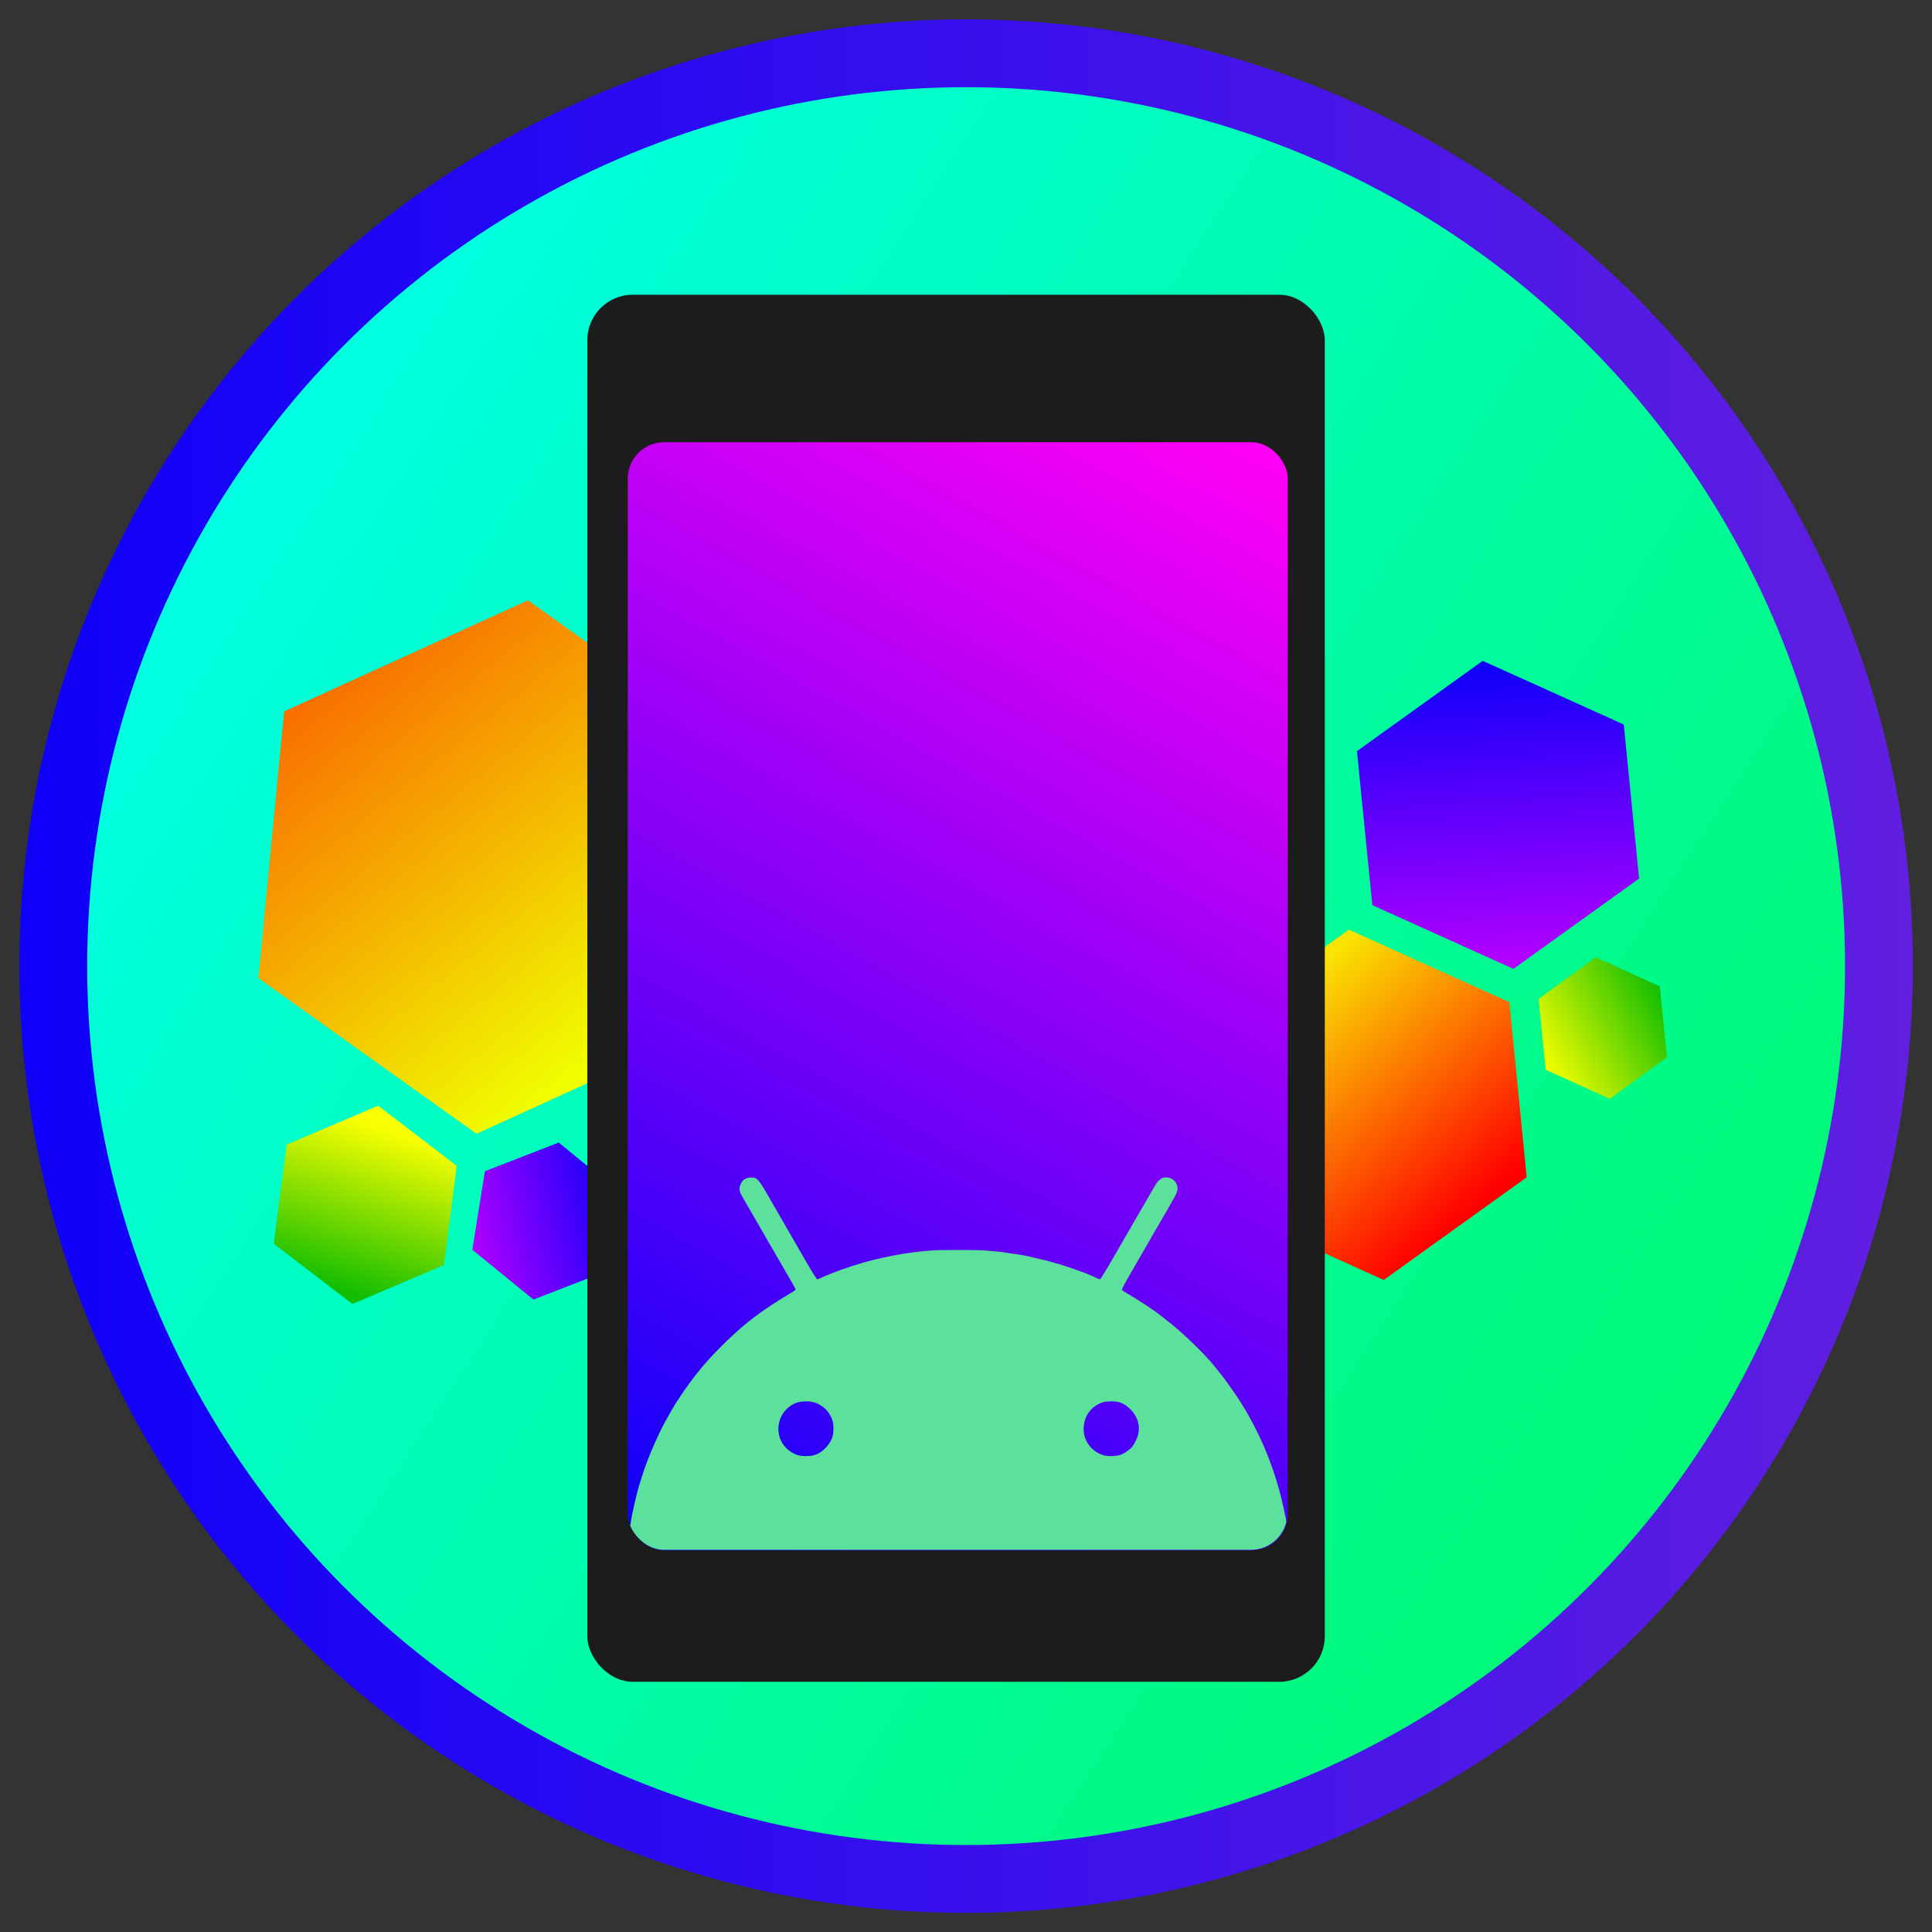 <?xml version="1.0" encoding="UTF-8" standalone="no"?>
<!-- Created with Inkscape (http://www.inkscape.org/) -->

<svg
   xmlns:dc="http://purl.org/dc/elements/1.1/"
   xmlns:cc="http://creativecommons.org/ns#"
   xmlns:rdf="http://www.w3.org/1999/02/22-rdf-syntax-ns#"
   xmlns:svg="http://www.w3.org/2000/svg"
   xmlns="http://www.w3.org/2000/svg"
   xmlns:xlink="http://www.w3.org/1999/xlink"
   xmlns:sodipodi="http://sodipodi.sourceforge.net/DTD/sodipodi-0.dtd"
   xmlns:inkscape="http://www.inkscape.org/namespaces/inkscape"
   width="132.292mm"
   height="132.292mm"
   viewBox="0 0 132.292 132.292"
   version="1.1"
   id="svg8"
   inkscape:version="0.92.4 (5da689c313, 2019-01-14)"
   sodipodi:docname="guiscrcpy_logo.svg"
   inkscape:export-filename="/media/ss/WD-SS1/Srevin/Python/guiscrcpy/ui/guiscrcpy_logo.png"
   inkscape:export-xdpi="96"
   inkscape:export-ydpi="96">
  <rect x="0" y="0" width="132.292" height="132.292" fill="#333333" stroke="none"/>
  <defs
     id="defs2">
    <linearGradient
       inkscape:collect="always"
       id="linearGradient2207">
      <stop
         style="stop-color:#0f00f9;stop-opacity:1"
         offset="0"
         id="stop2203" />
      <stop
         style="stop-color:#ff00f5;stop-opacity:1"
         offset="1"
         id="stop2205" />
    </linearGradient>
    <linearGradient
       inkscape:collect="always"
       id="linearGradient1593">
      <stop
         style="stop-color:#00f977;stop-opacity:1"
         offset="0"
         id="stop1589" />
      <stop
         style="stop-color:#00ffe3;stop-opacity:1"
         offset="1"
         id="stop1591" />
    </linearGradient>
    <linearGradient
       id="linearGradient1526"
       inkscape:collect="always">
      <stop
         id="stop1522"
         offset="0"
         style="stop-color:#f9e400;stop-opacity:1" />
      <stop
         id="stop1524"
         offset="1"
         style="stop-color:#ff0000;stop-opacity:1" />
    </linearGradient>
    <linearGradient
       id="linearGradient1520"
       inkscape:collect="always">
      <stop
         id="stop1516"
         offset="0"
         style="stop-color:#12bd00;stop-opacity:1" />
      <stop
         id="stop1518"
         offset="1"
         style="stop-color:#f9ff00;stop-opacity:1" />
    </linearGradient>
    <linearGradient
       inkscape:collect="always"
       id="linearGradient1514">
      <stop
         style="stop-color:#f96900;stop-opacity:1"
         offset="0"
         id="stop1510" />
      <stop
         style="stop-color:#f0ff00;stop-opacity:1"
         offset="1"
         id="stop1512" />
    </linearGradient>
    <linearGradient
       id="linearGradient1304"
       inkscape:collect="always">
      <stop
         id="stop1300"
         offset="0"
         style="stop-color:#0f00f9;stop-opacity:1" />
      <stop
         id="stop1302"
         offset="1"
         style="stop-color:#b100ff;stop-opacity:1" />
    </linearGradient>
    <marker
       inkscape:stockid="Arrow1Lstart"
       orient="auto"
       refY="0.0"
       refX="0.0"
       id="Arrow1Lstart"
       style="overflow:visible"
       inkscape:isstock="true">
      <path
         id="path1018"
         d="M 0.0,0.0 L 5.0,-5.0 L -12.5,0.0 L 5.0,5.0 L 0.0,0.0 z "
         style="fill-rule:evenodd;stroke:#0f00f9;stroke-width:1pt;stroke-opacity:1;fill:#0f00f9;fill-opacity:1"
         transform="scale(0.8) translate(12.5,0)" />
    </marker>
    <linearGradient
       inkscape:collect="always"
       id="linearGradient1014">
      <stop
         style="stop-color:#0f00f9;stop-opacity:1"
         offset="0"
         id="stop1010" />
      <stop
         style="stop-color:#611fe0;stop-opacity:1"
         offset="1"
         id="stop1012" />
    </linearGradient>
    <linearGradient
       id="linearGradient1008"
       inkscape:collect="always">
      <stop
         id="stop1004"
         offset="0"
         style="stop-color:#3dff9a;stop-opacity:1" />
      <stop
         id="stop1006"
         offset="1"
         style="stop-color:#09f6dc;stop-opacity:1" />
    </linearGradient>
    <clipPath
       clipPathUnits="userSpaceOnUse"
       id="clipPath943">
      <path
         sodipodi:nodetypes="ccccccccccscccsscccsssccccsccscccccsccsccscscscccsccccscccccscccccssssscccccscccscc"
         inkscape:connector-curvature="0"
         id="path945"
         d="m 77.769,145.087 c -0.024,-0.045 -0.033,-0.092 -0.021,-0.105 0.013,-0.013 0.051,-0.296 0.086,-0.629 0.06,-0.574 0.177,-1.364 0.283,-1.898 0.147,-0.747 0.464,-2.047 0.565,-2.32 0.022,-0.06 0.104,-0.316 0.181,-0.569 0.418,-1.373 1.304,-3.39 2.028,-4.617 0.085,-0.144 0.215,-0.371 0.289,-0.503 0.331,-0.593 1.239,-1.904 1.781,-2.571 0.116,-0.143 0.29,-0.356 0.386,-0.475 0.914,-1.126 2.773,-2.919 3.846,-3.707 0.124,-0.091 0.343,-0.253 0.488,-0.361 0.457,-0.34 1.467,-1.002 2.067,-1.354 0.318,-0.187 0.6,-0.366 0.626,-0.397 0.049,-0.059 0.059,-0.042 -1.008,-1.881 -0.224,-0.385 -0.509,-0.878 -0.634,-1.094 -1.677,-2.906 -2.164,-3.748 -2.327,-4.028 -0.261,-0.447 -0.283,-0.672 -0.101,-1.028 0.134,-0.263 0.367,-0.408 0.685,-0.429 0.487,-0.031 0.612,0.093 1.296,1.284 0.277,0.481 0.68,1.181 0.895,1.554 0.75,1.297 1.256,2.174 2.007,3.479 0.426,0.74 0.786,1.319 0.826,1.327 0.039,0.008 0.153,-0.029 0.255,-0.082 0.101,-0.053 0.253,-0.122 0.338,-0.153 0.084,-0.031 0.35,-0.139 0.591,-0.239 0.714,-0.297 2.182,-0.768 3.064,-0.984 0.915,-0.224 2.206,-0.474 2.692,-0.521 0.084,-0.008 0.301,-0.037 0.481,-0.064 0.181,-0.027 0.466,-0.059 0.635,-0.072 0.169,-0.013 0.474,-0.036 0.678,-0.053 0.477,-0.039 3.32,-0.039 3.808,-7.9e-4 0.896,0.071 1.394,0.121 1.598,0.161 0.198,0.039 1.018,0.163 1.291,0.195 0.06,0.007 0.237,0.043 0.394,0.081 0.156,0.037 0.56,0.131 0.897,0.209 0.562,0.129 0.899,0.22 1.619,0.435 0.488,0.146 1.866,0.633 2.101,0.742 0.602,0.28 0.773,0.353 0.824,0.353 0.034,0 0.558,-0.863 1.189,-1.959 0.62,-1.077 1.261,-2.185 1.423,-2.462 0.318,-0.542 0.537,-0.921 1.204,-2.079 0.477,-0.829 0.498,-0.859 0.739,-1.035 0.141,-0.103 0.215,-0.125 0.422,-0.125 0.473,0 0.849,0.377 0.848,0.852 -5.3e-4,0.27 -0.021,0.31 -1.851,3.45 -0.129,0.222 -0.278,0.482 -0.332,0.578 -0.053,0.096 -0.535,0.93 -1.07,1.852 -0.784,1.35 -0.963,1.689 -0.922,1.739 0.028,0.034 0.232,0.164 0.451,0.289 0.491,0.278 1.656,1.028 2.041,1.314 0.589,0.437 0.681,0.508 1.31,1.021 1.022,0.832 2.576,2.361 3.141,3.091 0.067,0.087 0.241,0.303 0.385,0.48 0.318,0.389 0.459,0.581 1.015,1.373 1.774,2.527 3.117,5.624 3.778,8.711 0.072,0.337 0.151,0.701 0.175,0.81 0.063,0.282 0.169,1.04 0.22,1.576 0.024,0.253 0.062,0.538 0.083,0.634 0.026,0.114 0.024,0.194 -0.006,0.23 -0.037,0.044 -4.943,0.055 -24.877,0.055 -24.204,0 -24.833,-0.002 -24.875,-0.082 z m 13.997,-7.093 c 0.56,-0.145 1.096,-0.644 1.367,-1.273 0.136,-0.315 0.149,-1.036 0.025,-1.377 -0.174,-0.479 -0.439,-0.823 -0.83,-1.076 -0.364,-0.235 -0.678,-0.324 -1.148,-0.324 -0.474,0 -0.798,0.093 -1.149,0.328 -0.909,0.611 -1.193,1.838 -0.644,2.784 0.244,0.42 0.715,0.789 1.192,0.935 0.282,0.086 0.864,0.088 1.186,0.005 z m 23.012,-0.02 c 0.294,-0.093 0.72,-0.379 0.912,-0.614 0.084,-0.103 0.224,-0.341 0.312,-0.53 0.364,-0.788 0.212,-1.615 -0.416,-2.265 -0.267,-0.276 -0.49,-0.424 -0.82,-0.543 -0.296,-0.107 -1.007,-0.106 -1.307,0.001 -0.838,0.301 -1.348,0.97 -1.409,1.846 -0.067,0.961 0.534,1.825 1.475,2.122 0.299,0.094 0.928,0.086 1.254,-0.017 z"
         style="fill:#5be19b;stroke-width:0.044" />
    </clipPath>
    <linearGradient
       inkscape:collect="always"
       xlink:href="#linearGradient2207"
       id="linearGradient990"
       x1="83.508"
       y1="138.164"
       x2="122.322"
       y2="67.872"
       gradientUnits="userSpaceOnUse" />
    <linearGradient
       inkscape:collect="always"
       xlink:href="#linearGradient1593"
       id="linearGradient1002"
       x1="146.793"
       y1="135.734"
       x2="52.463"
       y2="74.157"
       gradientUnits="userSpaceOnUse" />
    <linearGradient
       inkscape:collect="always"
       xlink:href="#linearGradient1014"
       id="linearGradient1016"
       x1="39.119"
       y1="101.208"
       x2="167.256"
       y2="101.208"
       gradientUnits="userSpaceOnUse"
       gradientTransform="matrix(0.953,0,0,0.953,4.87,4.777)" />
    <clipPath
       clipPathUnits="userSpaceOnUse"
       id="clipPath1378">
      <circle
         style="fill:url(#linearGradient1382);fill-opacity:1;stroke:none;stroke-width:0.858;stroke-linejoin:miter;stroke-miterlimit:4;stroke-dasharray:none;stroke-opacity:1"
         id="circle1380"
         cx="103.188"
         cy="101.208"
         r="56.768" />
    </clipPath>
    <linearGradient
       inkscape:collect="always"
       xlink:href="#linearGradient1008"
       id="linearGradient1382"
       gradientUnits="userSpaceOnUse"
       x1="46.419"
       y1="101.208"
       x2="159.956"
       y2="101.208" />
    <linearGradient
       inkscape:collect="always"
       xlink:href="#linearGradient1514"
       id="linearGradient1408"
       x1="62.772"
       y1="86.094"
       x2="72.434"
       y2="118.055"
       gradientUnits="userSpaceOnUse"
       gradientTransform="matrix(1.324,0,0,1.324,-23.242,-33.366)" />
    <linearGradient
       inkscape:collect="always"
       xlink:href="#linearGradient1526"
       id="linearGradient1433"
       gradientUnits="userSpaceOnUse"
       gradientTransform="matrix(1.324,0,0,1.324,-23.242,-33.366)"
       x1="61.485"
       y1="90.46"
       x2="89.133"
       y2="101.763" />
    <linearGradient
       inkscape:collect="always"
       xlink:href="#linearGradient1304"
       id="linearGradient1458"
       gradientUnits="userSpaceOnUse"
       gradientTransform="matrix(1.324,0,0,1.324,-23.242,-33.366)"
       x1="63.365"
       y1="87.362"
       x2="80.516"
       y2="118.093" />
    <linearGradient
       inkscape:collect="always"
       xlink:href="#linearGradient1520"
       id="linearGradient1483"
       gradientUnits="userSpaceOnUse"
       gradientTransform="matrix(1.324,0,0,1.324,-23.242,-33.366)"
       x1="84.315"
       y1="89.491"
       x2="63.095"
       y2="120.107" />
    <linearGradient
       inkscape:collect="always"
       xlink:href="#linearGradient1520"
       id="linearGradient1508"
       gradientUnits="userSpaceOnUse"
       gradientTransform="matrix(1.324,0,0,1.324,-23.242,-33.366)"
       x1="79.013"
       y1="117.878"
       x2="67.427"
       y2="89.222" />
    <linearGradient
       inkscape:collect="always"
       xlink:href="#linearGradient1304"
       id="linearGradient1483-2"
       gradientUnits="userSpaceOnUse"
       gradientTransform="matrix(1.324,0,0,1.324,-23.242,-33.366)"
       x1="84.315"
       y1="89.491"
       x2="63.095"
       y2="120.107" />
  </defs>
  <sodipodi:namedview
     id="base"
     pagecolor="#ffffff"
     bordercolor="#666666"
     borderopacity="1.0"
     inkscape:pageopacity="0.0"
     inkscape:pageshadow="2"
     inkscape:zoom="0.35"
     inkscape:cx="-501.24431"
     inkscape:cy="302.91139"
     inkscape:document-units="mm"
     inkscape:current-layer="g1544"
     showgrid="false"
     inkscape:snap-global="false"
     inkscape:window-width="1366"
     inkscape:window-height="711"
     inkscape:window-x="0"
     inkscape:window-y="28"
     inkscape:window-maximized="1" />
  <g
     inkscape:label="Layer 1"
     inkscape:groupmode="layer"
     id="layer1"
     transform="translate(-37.042,-35.062)">
    <g
       id="g1341"
       clip-path="url(#clipPath1378)" />
    <g
       id="g1544"
       transform="matrix(1.062,0,0,1.062,-6.389,-6.267)">
      <circle
         r="56.768"
         cy="101.208"
         cx="103.188"
         id="path832"
         style="fill:url(#linearGradient1002);fill-opacity:1;stroke:none;stroke-width:0.858;stroke-linejoin:miter;stroke-miterlimit:4;stroke-dasharray:none;stroke-opacity:1" />
      <path
         inkscape:transform-center-x="0.19182272"
         inkscape:transform-center-y="0.029069195"
         transform="matrix(0.156,0.137,-0.137,0.158,79.024,91.518)"
         d="m 96.295,102.213 -11.473,21.642 -24.479,0.885 -13.006,-20.757 11.473,-21.642 24.479,-0.885 z"
         inkscape:randomized="0"
         inkscape:rounded="0"
         inkscape:flatsided="true"
         sodipodi:arg2="0.48746993"
         sodipodi:arg1="-0.036128851"
         sodipodi:r2="12.247726"
         sodipodi:r1="24.495451"
         sodipodi:cy="103.09821"
         sodipodi:cx="71.815475"
         sodipodi:sides="6"
         id="path1400-6-9-3-7"
         style="opacity:1;vector-effect:none;fill:url(#linearGradient1483-2);fill-opacity:1.0;stroke:none;stroke-width:2.827;stroke-linecap:round;stroke-linejoin:miter;stroke-miterlimit:4;stroke-dasharray:11.306, 5.653, 2.827, 5.653;stroke-dashoffset:0;stroke-opacity:1"
         sodipodi:type="star" />
      <path
         transform="matrix(0.652,-0.269,0.269,0.652,-1.279,46.918)"
         inkscape:transform-center-x="-1.3025514e-06"
         d="m 96.295,102.213 -11.473,21.642 -24.479,0.885 -13.006,-20.757 11.473,-21.642 24.479,-0.885 z"
         inkscape:randomized="0"
         inkscape:rounded="0"
         inkscape:flatsided="true"
         sodipodi:arg2="0.48746993"
         sodipodi:arg1="-0.036128851"
         sodipodi:r2="12.247726"
         sodipodi:r1="24.495451"
         sodipodi:cy="103.09821"
         sodipodi:cx="71.815475"
         sodipodi:sides="6"
         id="path1400"
         style="opacity:1;vector-effect:none;fill:url(#linearGradient1408);fill-opacity:1;stroke:none;stroke-width:2.827;stroke-linecap:round;stroke-linejoin:miter;stroke-miterlimit:4;stroke-dasharray:11.306, 5.653, 2.827, 5.653;stroke-dashoffset:0;stroke-opacity:1"
         sodipodi:type="star" />
      <path
         transform="matrix(0.415,0.206,-0.206,0.415,120.424,52.57)"
         d="m 96.295,102.213 -11.473,21.642 -24.479,0.885 -13.006,-20.757 11.473,-21.642 24.479,-0.885 z"
         inkscape:randomized="0"
         inkscape:rounded="0"
         inkscape:flatsided="true"
         sodipodi:arg2="0.48746993"
         sodipodi:arg1="-0.036128851"
         sodipodi:r2="12.247726"
         sodipodi:r1="24.495451"
         sodipodi:cy="103.09821"
         sodipodi:cx="71.815475"
         sodipodi:sides="6"
         id="path1400-6"
         style="opacity:1;vector-effect:none;fill:url(#linearGradient1433);fill-opacity:1;stroke:none;stroke-width:2.827;stroke-linecap:round;stroke-linejoin:miter;stroke-miterlimit:4;stroke-dasharray:11.306, 5.653, 2.827, 5.653;stroke-dashoffset:0;stroke-opacity:1"
         sodipodi:type="star" />
      <rect
         ry="2.932"
         y="57.92"
         x="78.763"
         height="89.431"
         width="47.551"
         id="rect815-3"
         style="fill:#1c1c1c;fill-opacity:1;stroke:none;stroke-width:0.611;stroke-linejoin:miter;stroke-miterlimit:4;stroke-dasharray:none;stroke-opacity:1" />
      <rect
         ry="2.343"
         y="67.428"
         x="81.37"
         height="71.448"
         width="42.556"
         id="rect815-35"
         style="fill:url(#linearGradient990);fill-opacity:1;stroke:none;stroke-width:0.516;stroke-linejoin:miter;stroke-miterlimit:4;stroke-dasharray:none;stroke-opacity:1" />
      <rect
         transform="matrix(0.858,0,0,0.858,14.629,14.348)"
         clip-path="url(#clipPath943)"
         ry="2.73"
         y="61.848"
         x="77.765"
         height="83.25"
         width="49.586"
         id="rect815"
         style="opacity:1;vector-effect:none;fill:#5be19b;fill-opacity:1;stroke:none;stroke-width:0.602;stroke-linecap:butt;stroke-linejoin:miter;stroke-miterlimit:4;stroke-dasharray:none;stroke-dashoffset:0;stroke-opacity:1" />
      <circle
         r="58.857"
         cy="101.208"
         cx="103.188"
         id="path832-6"
         style="fill:none;fill-opacity:1;stroke:url(#linearGradient1016);stroke-width:4.374;stroke-linecap:round;stroke-linejoin:miter;stroke-miterlimit:5.7;stroke-dasharray:none;stroke-dashoffset:35.351;stroke-opacity:1" />
      <path
         inkscape:transform-center-x="-10.696353"
         inkscape:transform-center-y="25.976854"
         transform="matrix(0.365,0.181,-0.181,0.365,129.932,40.825)"
         d="m 96.295,102.213 -11.473,21.642 -24.479,0.885 -13.006,-20.757 11.473,-21.642 24.479,-0.885 z"
         inkscape:randomized="0"
         inkscape:rounded="0"
         inkscape:flatsided="true"
         sodipodi:arg2="0.48746993"
         sodipodi:arg1="-0.036128851"
         sodipodi:r2="12.247726"
         sodipodi:r1="24.495451"
         sodipodi:cy="103.09821"
         sodipodi:cx="71.815475"
         sodipodi:sides="6"
         id="path1400-6-9"
         style="opacity:1;vector-effect:none;fill:url(#linearGradient1458);fill-opacity:1;stroke:none;stroke-width:2.827;stroke-linecap:round;stroke-linejoin:miter;stroke-miterlimit:4;stroke-dasharray:11.306, 5.653, 2.827, 5.653;stroke-dashoffset:0;stroke-opacity:1"
         sodipodi:type="star" />
      <path
         inkscape:transform-center-x="-4.8507206"
         inkscape:transform-center-y="11.936887"
         transform="matrix(0.166,0.083,-0.082,0.168,140.767,81.921)"
         d="m 96.295,102.213 -11.473,21.642 -24.479,0.885 -13.006,-20.757 11.473,-21.642 24.479,-0.885 z"
         inkscape:randomized="0"
         inkscape:rounded="0"
         inkscape:flatsided="true"
         sodipodi:arg2="0.48746993"
         sodipodi:arg1="-0.036128851"
         sodipodi:r2="12.247726"
         sodipodi:r1="24.495451"
         sodipodi:cy="103.09821"
         sodipodi:cx="71.815475"
         sodipodi:sides="6"
         id="path1400-6-9-3"
         style="opacity:1;vector-effect:none;fill:url(#linearGradient1483);fill-opacity:1;stroke:none;stroke-width:2.827;stroke-linecap:round;stroke-linejoin:miter;stroke-miterlimit:4;stroke-dasharray:11.306, 5.653, 2.827, 5.653;stroke-dashoffset:0;stroke-opacity:1"
         sodipodi:type="star" />
      <path
         inkscape:transform-center-x="-2.8778231"
         inkscape:transform-center-y="17.894833"
         transform="matrix(0.201,0.166,-0.166,0.204,67.126,83.645)"
         d="m 96.295,102.213 -11.473,21.642 -24.479,0.885 -13.006,-20.757 11.473,-21.642 24.479,-0.885 z"
         inkscape:randomized="0"
         inkscape:rounded="0"
         inkscape:flatsided="true"
         sodipodi:arg2="0.48746993"
         sodipodi:arg1="-0.036128851"
         sodipodi:r2="12.247726"
         sodipodi:r1="24.495451"
         sodipodi:cy="103.09821"
         sodipodi:cx="71.815475"
         sodipodi:sides="6"
         id="path1400-6-9-3-2"
         style="opacity:1;vector-effect:none;fill:url(#linearGradient1508);fill-opacity:1;stroke:none;stroke-width:2.827;stroke-linecap:round;stroke-linejoin:miter;stroke-miterlimit:4;stroke-dasharray:11.306, 5.653, 2.827, 5.653;stroke-dashoffset:0;stroke-opacity:1"
         sodipodi:type="star" />
    </g>
  </g>
</svg>
